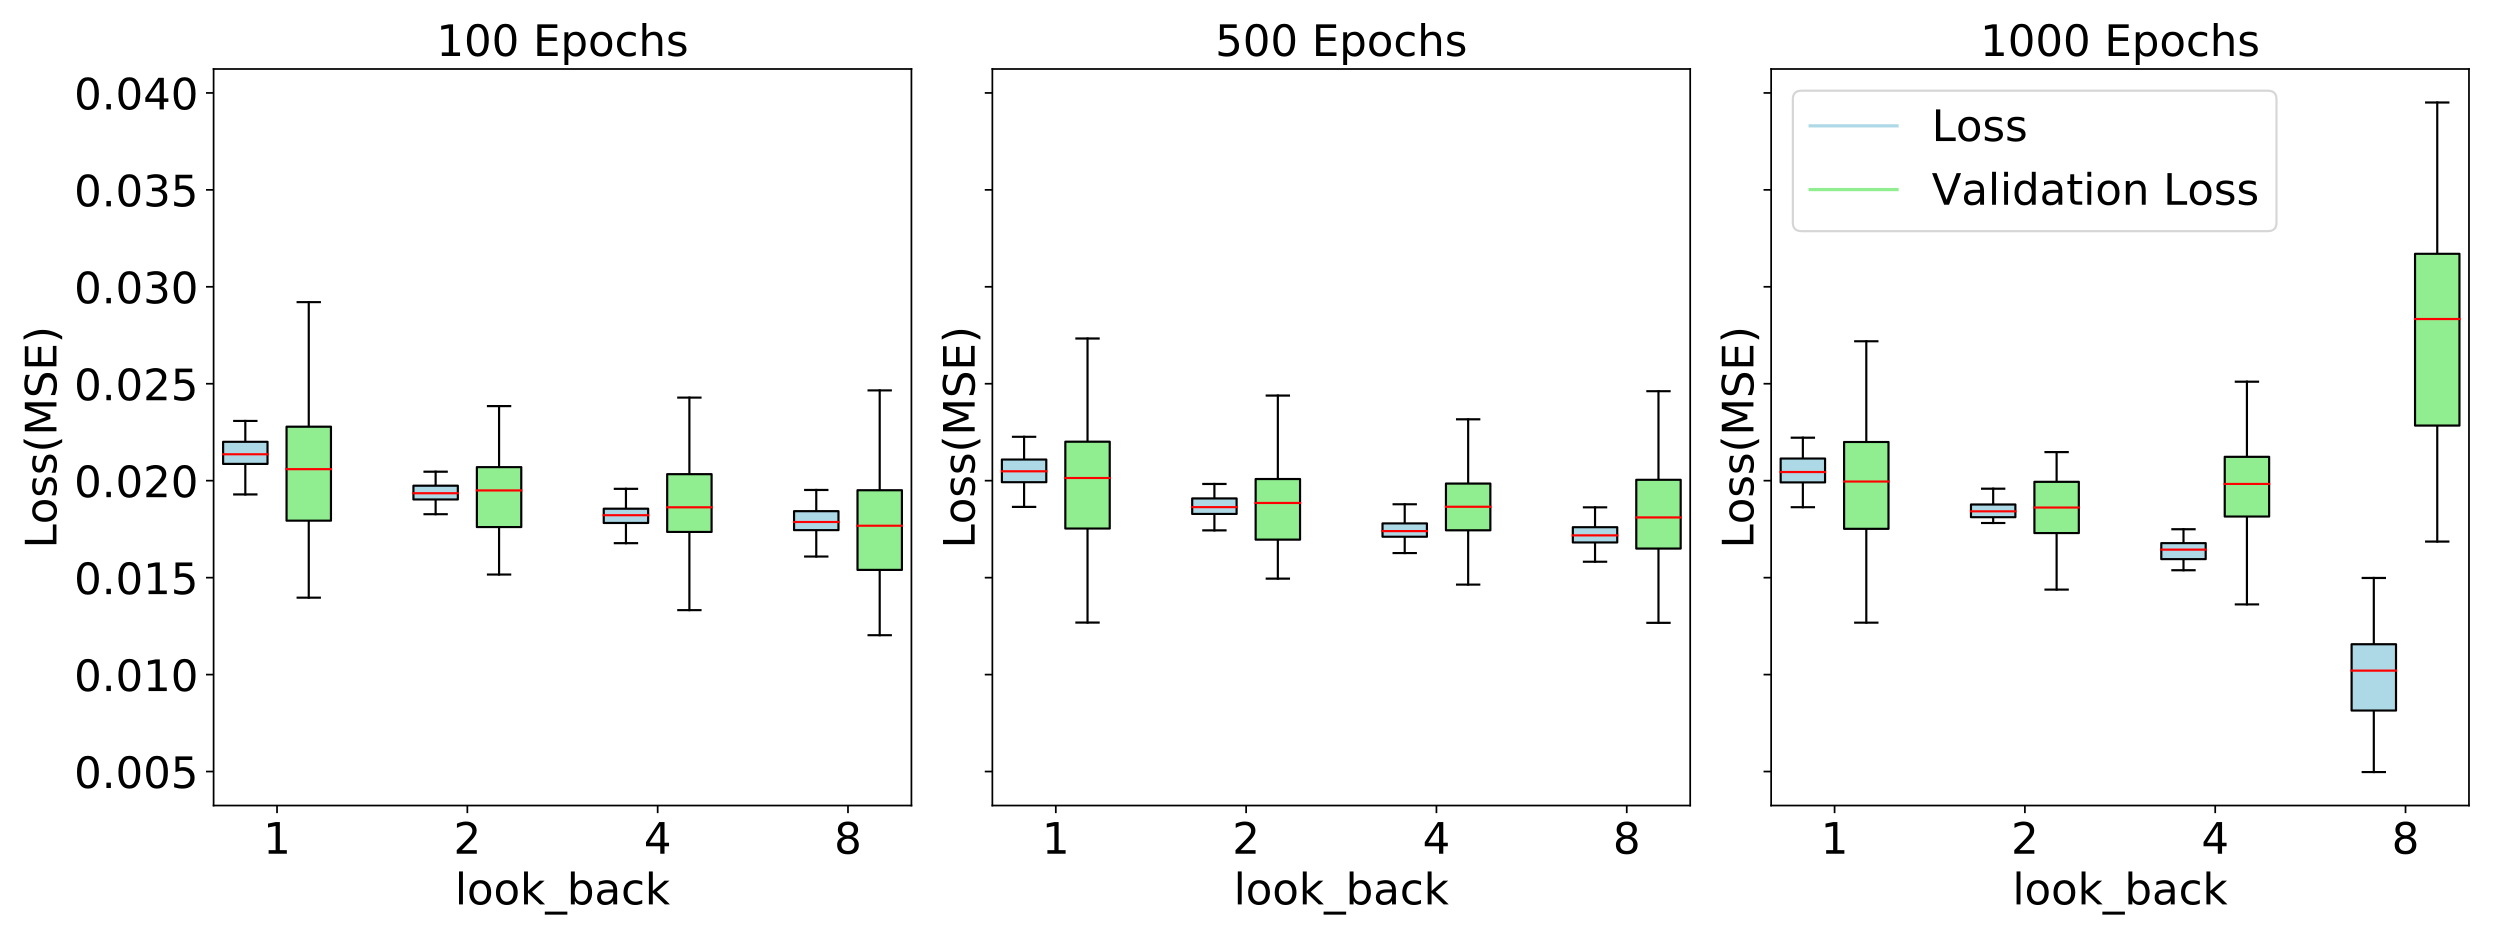 <?xml version="1.0" encoding="utf-8" standalone="no"?>
<!DOCTYPE svg PUBLIC "-//W3C//DTD SVG 1.1//EN"
  "http://www.w3.org/Graphics/SVG/1.1/DTD/svg11.dtd">
<!-- Created with matplotlib (http://matplotlib.org/) -->
<svg height="432pt" version="1.1" viewBox="0 0 1152 432" width="1152pt" xmlns="http://www.w3.org/2000/svg" xmlns:xlink="http://www.w3.org/1999/xlink">
 <defs>
  <style type="text/css">
*{stroke-linecap:butt;stroke-linejoin:round;}
  </style>
 </defs>
 <g id="figure_1">
  <g id="patch_1">
   <path d="M 0 432 
L 1152 432 
L 1152 0 
L 0 0 
z
" style="fill:#ffffff;"/>
  </g>
  <g id="axes_1">
   <g id="patch_2">
    <path d="M 98.425 371.2 
L 419.983 371.2 
L 419.983 31.8 
L 98.425 31.8 
z
" style="fill:#ffffff;"/>
   </g>
   <g id="matplotlib.axis_1">
    <g id="xtick_1">
     <g id="line2d_1">
      <defs>
       <path d="M 0 0 
L 0 3.5 
" id="mf4eee7cfda" style="stroke:#000000;stroke-width:0.8;"/>
      </defs>
      <g>
       <use style="stroke:#000000;stroke-width:0.8;" x="127.658" xlink:href="#mf4eee7cfda" y="371.2"/>
      </g>
     </g>
     <g id="text_1">
      <!-- 1 -->
      <defs>
       <path d="M 12.406 8.297 
L 28.516 8.297 
L 28.516 63.922 
L 10.984 60.406 
L 10.984 69.391 
L 28.422 72.906 
L 38.281 72.906 
L 38.281 8.297 
L 54.391 8.297 
L 54.391 0 
L 12.406 0 
z
" id="DejaVuSans-31"/>
      </defs>
      <g transform="translate(121.295 393.397)scale(0.2 -0.2)">
       <use xlink:href="#DejaVuSans-31"/>
      </g>
     </g>
    </g>
    <g id="xtick_2">
     <g id="line2d_2">
      <g>
       <use style="stroke:#000000;stroke-width:0.8;" x="215.355" xlink:href="#mf4eee7cfda" y="371.2"/>
      </g>
     </g>
     <g id="text_2">
      <!-- 2 -->
      <defs>
       <path d="M 19.188 8.297 
L 53.609 8.297 
L 53.609 0 
L 7.328 0 
L 7.328 8.297 
Q 12.938 14.109 22.625 23.891 
Q 32.328 33.688 34.812 36.531 
Q 39.547 41.844 41.422 45.531 
Q 43.312 49.219 43.312 52.781 
Q 43.312 58.594 39.234 62.25 
Q 35.156 65.922 28.609 65.922 
Q 23.969 65.922 18.812 64.312 
Q 13.672 62.703 7.812 59.422 
L 7.812 69.391 
Q 13.766 71.781 18.938 73 
Q 24.125 74.219 28.422 74.219 
Q 39.75 74.219 46.484 68.547 
Q 53.219 62.891 53.219 53.422 
Q 53.219 48.922 51.531 44.891 
Q 49.859 40.875 45.406 35.406 
Q 44.188 33.984 37.641 27.219 
Q 31.109 20.453 19.188 8.297 
z
" id="DejaVuSans-32"/>
      </defs>
      <g transform="translate(208.993 393.397)scale(0.2 -0.2)">
       <use xlink:href="#DejaVuSans-32"/>
      </g>
     </g>
    </g>
    <g id="xtick_3">
     <g id="line2d_3">
      <g>
       <use style="stroke:#000000;stroke-width:0.8;" x="303.053" xlink:href="#mf4eee7cfda" y="371.2"/>
      </g>
     </g>
     <g id="text_3">
      <!-- 4 -->
      <defs>
       <path d="M 37.797 64.312 
L 12.891 25.391 
L 37.797 25.391 
z
M 35.203 72.906 
L 47.609 72.906 
L 47.609 25.391 
L 58.016 25.391 
L 58.016 17.188 
L 47.609 17.188 
L 47.609 0 
L 37.797 0 
L 37.797 17.188 
L 4.891 17.188 
L 4.891 26.703 
z
" id="DejaVuSans-34"/>
      </defs>
      <g transform="translate(296.691 393.397)scale(0.2 -0.2)">
       <use xlink:href="#DejaVuSans-34"/>
      </g>
     </g>
    </g>
    <g id="xtick_4">
     <g id="line2d_4">
      <g>
       <use style="stroke:#000000;stroke-width:0.8;" x="390.751" xlink:href="#mf4eee7cfda" y="371.2"/>
      </g>
     </g>
     <g id="text_4">
      <!-- 8 -->
      <defs>
       <path d="M 31.781 34.625 
Q 24.75 34.625 20.719 30.859 
Q 16.703 27.094 16.703 20.516 
Q 16.703 13.922 20.719 10.156 
Q 24.75 6.391 31.781 6.391 
Q 38.812 6.391 42.859 10.172 
Q 46.922 13.969 46.922 20.516 
Q 46.922 27.094 42.891 30.859 
Q 38.875 34.625 31.781 34.625 
z
M 21.922 38.812 
Q 15.578 40.375 12.031 44.719 
Q 8.5 49.078 8.5 55.328 
Q 8.5 64.062 14.719 69.141 
Q 20.953 74.219 31.781 74.219 
Q 42.672 74.219 48.875 69.141 
Q 55.078 64.062 55.078 55.328 
Q 55.078 49.078 51.531 44.719 
Q 48 40.375 41.703 38.812 
Q 48.828 37.156 52.797 32.312 
Q 56.781 27.484 56.781 20.516 
Q 56.781 9.906 50.312 4.234 
Q 43.844 -1.422 31.781 -1.422 
Q 19.734 -1.422 13.25 4.234 
Q 6.781 9.906 6.781 20.516 
Q 6.781 27.484 10.781 32.312 
Q 14.797 37.156 21.922 38.812 
z
M 18.312 54.391 
Q 18.312 48.734 21.844 45.562 
Q 25.391 42.391 31.781 42.391 
Q 38.141 42.391 41.719 45.562 
Q 45.312 48.734 45.312 54.391 
Q 45.312 60.062 41.719 63.234 
Q 38.141 66.406 31.781 66.406 
Q 25.391 66.406 21.844 63.234 
Q 18.312 60.062 18.312 54.391 
z
" id="DejaVuSans-38"/>
      </defs>
      <g transform="translate(384.388 393.397)scale(0.2 -0.2)">
       <use xlink:href="#DejaVuSans-38"/>
      </g>
     </g>
    </g>
    <g id="text_5">
     <!-- look_back -->
     <defs>
      <path d="M 9.422 75.984 
L 18.406 75.984 
L 18.406 0 
L 9.422 0 
z
" id="DejaVuSans-6c"/>
      <path d="M 30.609 48.391 
Q 23.391 48.391 19.188 42.75 
Q 14.984 37.109 14.984 27.297 
Q 14.984 17.484 19.156 11.844 
Q 23.344 6.203 30.609 6.203 
Q 37.797 6.203 41.984 11.859 
Q 46.188 17.531 46.188 27.297 
Q 46.188 37.016 41.984 42.703 
Q 37.797 48.391 30.609 48.391 
z
M 30.609 56 
Q 42.328 56 49.016 48.375 
Q 55.719 40.766 55.719 27.297 
Q 55.719 13.875 49.016 6.219 
Q 42.328 -1.422 30.609 -1.422 
Q 18.844 -1.422 12.172 6.219 
Q 5.516 13.875 5.516 27.297 
Q 5.516 40.766 12.172 48.375 
Q 18.844 56 30.609 56 
z
" id="DejaVuSans-6f"/>
      <path d="M 9.078 75.984 
L 18.109 75.984 
L 18.109 31.109 
L 44.922 54.688 
L 56.391 54.688 
L 27.391 29.109 
L 57.625 0 
L 45.906 0 
L 18.109 26.703 
L 18.109 0 
L 9.078 0 
z
" id="DejaVuSans-6b"/>
      <path d="M 50.984 -16.609 
L 50.984 -23.578 
L -0.984 -23.578 
L -0.984 -16.609 
z
" id="DejaVuSans-5f"/>
      <path d="M 48.688 27.297 
Q 48.688 37.203 44.609 42.844 
Q 40.531 48.484 33.406 48.484 
Q 26.266 48.484 22.188 42.844 
Q 18.109 37.203 18.109 27.297 
Q 18.109 17.391 22.188 11.75 
Q 26.266 6.109 33.406 6.109 
Q 40.531 6.109 44.609 11.75 
Q 48.688 17.391 48.688 27.297 
z
M 18.109 46.391 
Q 20.953 51.266 25.266 53.625 
Q 29.594 56 35.594 56 
Q 45.562 56 51.781 48.094 
Q 58.016 40.188 58.016 27.297 
Q 58.016 14.406 51.781 6.484 
Q 45.562 -1.422 35.594 -1.422 
Q 29.594 -1.422 25.266 0.953 
Q 20.953 3.328 18.109 8.203 
L 18.109 0 
L 9.078 0 
L 9.078 75.984 
L 18.109 75.984 
z
" id="DejaVuSans-62"/>
      <path d="M 34.281 27.484 
Q 23.391 27.484 19.188 25 
Q 14.984 22.516 14.984 16.5 
Q 14.984 11.719 18.141 8.906 
Q 21.297 6.109 26.703 6.109 
Q 34.188 6.109 38.703 11.406 
Q 43.219 16.703 43.219 25.484 
L 43.219 27.484 
z
M 52.203 31.203 
L 52.203 0 
L 43.219 0 
L 43.219 8.297 
Q 40.141 3.328 35.547 0.953 
Q 30.953 -1.422 24.312 -1.422 
Q 15.922 -1.422 10.953 3.297 
Q 6 8.016 6 15.922 
Q 6 25.141 12.172 29.828 
Q 18.359 34.516 30.609 34.516 
L 43.219 34.516 
L 43.219 35.406 
Q 43.219 41.609 39.141 45 
Q 35.062 48.391 27.688 48.391 
Q 23 48.391 18.547 47.266 
Q 14.109 46.141 10.016 43.891 
L 10.016 52.203 
Q 14.938 54.109 19.578 55.047 
Q 24.219 56 28.609 56 
Q 40.484 56 46.344 49.844 
Q 52.203 43.703 52.203 31.203 
z
" id="DejaVuSans-61"/>
      <path d="M 48.781 52.594 
L 48.781 44.188 
Q 44.969 46.297 41.141 47.344 
Q 37.312 48.391 33.406 48.391 
Q 24.656 48.391 19.812 42.844 
Q 14.984 37.312 14.984 27.297 
Q 14.984 17.281 19.812 11.734 
Q 24.656 6.203 33.406 6.203 
Q 37.312 6.203 41.141 7.25 
Q 44.969 8.297 48.781 10.406 
L 48.781 2.094 
Q 45.016 0.344 40.984 -0.531 
Q 36.969 -1.422 32.422 -1.422 
Q 20.062 -1.422 12.781 6.344 
Q 5.516 14.109 5.516 27.297 
Q 5.516 40.672 12.859 48.328 
Q 20.219 56 33.016 56 
Q 37.156 56 41.109 55.141 
Q 45.062 54.297 48.781 52.594 
z
" id="DejaVuSans-63"/>
     </defs>
     <g transform="translate(209.632 416.753)scale(0.2 -0.2)">
      <use xlink:href="#DejaVuSans-6c"/>
      <use x="27.783" xlink:href="#DejaVuSans-6f"/>
      <use x="88.965" xlink:href="#DejaVuSans-6f"/>
      <use x="150.146" xlink:href="#DejaVuSans-6b"/>
      <use x="208.057" xlink:href="#DejaVuSans-5f"/>
      <use x="258.057" xlink:href="#DejaVuSans-62"/>
      <use x="321.533" xlink:href="#DejaVuSans-61"/>
      <use x="382.812" xlink:href="#DejaVuSans-63"/>
      <use x="437.793" xlink:href="#DejaVuSans-6b"/>
     </g>
    </g>
   </g>
   <g id="matplotlib.axis_2">
    <g id="ytick_1">
     <g id="line2d_5">
      <defs>
       <path d="M 0 0 
L -3.5 0 
" id="mf56b2f5311" style="stroke:#000000;stroke-width:0.8;"/>
      </defs>
      <g>
       <use style="stroke:#000000;stroke-width:0.8;" x="98.425" xlink:href="#mf56b2f5311" y="355.519"/>
      </g>
     </g>
     <g id="text_6">
      <!-- 0.005 -->
      <defs>
       <path d="M 31.781 66.406 
Q 24.172 66.406 20.328 58.906 
Q 16.5 51.422 16.5 36.375 
Q 16.5 21.391 20.328 13.891 
Q 24.172 6.391 31.781 6.391 
Q 39.453 6.391 43.281 13.891 
Q 47.125 21.391 47.125 36.375 
Q 47.125 51.422 43.281 58.906 
Q 39.453 66.406 31.781 66.406 
z
M 31.781 74.219 
Q 44.047 74.219 50.516 64.516 
Q 56.984 54.828 56.984 36.375 
Q 56.984 17.969 50.516 8.266 
Q 44.047 -1.422 31.781 -1.422 
Q 19.531 -1.422 13.062 8.266 
Q 6.594 17.969 6.594 36.375 
Q 6.594 54.828 13.062 64.516 
Q 19.531 74.219 31.781 74.219 
z
" id="DejaVuSans-30"/>
       <path d="M 10.688 12.406 
L 21 12.406 
L 21 0 
L 10.688 0 
z
" id="DejaVuSans-2e"/>
       <path d="M 10.797 72.906 
L 49.516 72.906 
L 49.516 64.594 
L 19.828 64.594 
L 19.828 46.734 
Q 21.969 47.469 24.109 47.828 
Q 26.266 48.188 28.422 48.188 
Q 40.625 48.188 47.75 41.5 
Q 54.891 34.812 54.891 23.391 
Q 54.891 11.625 47.562 5.094 
Q 40.234 -1.422 26.906 -1.422 
Q 22.312 -1.422 17.547 -0.641 
Q 12.797 0.141 7.719 1.703 
L 7.719 11.625 
Q 12.109 9.234 16.797 8.062 
Q 21.484 6.891 26.703 6.891 
Q 35.156 6.891 40.078 11.328 
Q 45.016 15.766 45.016 23.391 
Q 45.016 31 40.078 35.438 
Q 35.156 39.891 26.703 39.891 
Q 22.75 39.891 18.812 39.016 
Q 14.891 38.141 10.797 36.281 
z
" id="DejaVuSans-35"/>
      </defs>
      <g transform="translate(34.169 363.117)scale(0.2 -0.2)">
       <use xlink:href="#DejaVuSans-30"/>
       <use x="63.623" xlink:href="#DejaVuSans-2e"/>
       <use x="95.41" xlink:href="#DejaVuSans-30"/>
       <use x="159.033" xlink:href="#DejaVuSans-30"/>
       <use x="222.656" xlink:href="#DejaVuSans-35"/>
      </g>
     </g>
    </g>
    <g id="ytick_2">
     <g id="line2d_6">
      <g>
       <use style="stroke:#000000;stroke-width:0.8;" x="98.425" xlink:href="#mf56b2f5311" y="310.847"/>
      </g>
     </g>
     <g id="text_7">
      <!-- 0.010 -->
      <g transform="translate(34.169 318.446)scale(0.2 -0.2)">
       <use xlink:href="#DejaVuSans-30"/>
       <use x="63.623" xlink:href="#DejaVuSans-2e"/>
       <use x="95.41" xlink:href="#DejaVuSans-30"/>
       <use x="159.033" xlink:href="#DejaVuSans-31"/>
       <use x="222.656" xlink:href="#DejaVuSans-30"/>
      </g>
     </g>
    </g>
    <g id="ytick_3">
     <g id="line2d_7">
      <g>
       <use style="stroke:#000000;stroke-width:0.8;" x="98.425" xlink:href="#mf56b2f5311" y="266.176"/>
      </g>
     </g>
     <g id="text_8">
      <!-- 0.015 -->
      <g transform="translate(34.169 273.775)scale(0.2 -0.2)">
       <use xlink:href="#DejaVuSans-30"/>
       <use x="63.623" xlink:href="#DejaVuSans-2e"/>
       <use x="95.41" xlink:href="#DejaVuSans-30"/>
       <use x="159.033" xlink:href="#DejaVuSans-31"/>
       <use x="222.656" xlink:href="#DejaVuSans-35"/>
      </g>
     </g>
    </g>
    <g id="ytick_4">
     <g id="line2d_8">
      <g>
       <use style="stroke:#000000;stroke-width:0.8;" x="98.425" xlink:href="#mf56b2f5311" y="221.505"/>
      </g>
     </g>
     <g id="text_9">
      <!-- 0.020 -->
      <g transform="translate(34.169 229.103)scale(0.2 -0.2)">
       <use xlink:href="#DejaVuSans-30"/>
       <use x="63.623" xlink:href="#DejaVuSans-2e"/>
       <use x="95.41" xlink:href="#DejaVuSans-30"/>
       <use x="159.033" xlink:href="#DejaVuSans-32"/>
       <use x="222.656" xlink:href="#DejaVuSans-30"/>
      </g>
     </g>
    </g>
    <g id="ytick_5">
     <g id="line2d_9">
      <g>
       <use style="stroke:#000000;stroke-width:0.8;" x="98.425" xlink:href="#mf56b2f5311" y="176.834"/>
      </g>
     </g>
     <g id="text_10">
      <!-- 0.025 -->
      <g transform="translate(34.169 184.432)scale(0.2 -0.2)">
       <use xlink:href="#DejaVuSans-30"/>
       <use x="63.623" xlink:href="#DejaVuSans-2e"/>
       <use x="95.41" xlink:href="#DejaVuSans-30"/>
       <use x="159.033" xlink:href="#DejaVuSans-32"/>
       <use x="222.656" xlink:href="#DejaVuSans-35"/>
      </g>
     </g>
    </g>
    <g id="ytick_6">
     <g id="line2d_10">
      <g>
       <use style="stroke:#000000;stroke-width:0.8;" x="98.425" xlink:href="#mf56b2f5311" y="132.162"/>
      </g>
     </g>
     <g id="text_11">
      <!-- 0.030 -->
      <defs>
       <path d="M 40.578 39.312 
Q 47.656 37.797 51.625 33 
Q 55.609 28.219 55.609 21.188 
Q 55.609 10.406 48.188 4.484 
Q 40.766 -1.422 27.094 -1.422 
Q 22.516 -1.422 17.656 -0.516 
Q 12.797 0.391 7.625 2.203 
L 7.625 11.719 
Q 11.719 9.328 16.594 8.109 
Q 21.484 6.891 26.812 6.891 
Q 36.078 6.891 40.938 10.547 
Q 45.797 14.203 45.797 21.188 
Q 45.797 27.641 41.281 31.266 
Q 36.766 34.906 28.719 34.906 
L 20.219 34.906 
L 20.219 43.016 
L 29.109 43.016 
Q 36.375 43.016 40.234 45.922 
Q 44.094 48.828 44.094 54.297 
Q 44.094 59.906 40.109 62.906 
Q 36.141 65.922 28.719 65.922 
Q 24.656 65.922 20.016 65.031 
Q 15.375 64.156 9.812 62.312 
L 9.812 71.094 
Q 15.438 72.656 20.344 73.438 
Q 25.25 74.219 29.594 74.219 
Q 40.828 74.219 47.359 69.109 
Q 53.906 64.016 53.906 55.328 
Q 53.906 49.266 50.438 45.094 
Q 46.969 40.922 40.578 39.312 
z
" id="DejaVuSans-33"/>
      </defs>
      <g transform="translate(34.169 139.761)scale(0.2 -0.2)">
       <use xlink:href="#DejaVuSans-30"/>
       <use x="63.623" xlink:href="#DejaVuSans-2e"/>
       <use x="95.41" xlink:href="#DejaVuSans-30"/>
       <use x="159.033" xlink:href="#DejaVuSans-33"/>
       <use x="222.656" xlink:href="#DejaVuSans-30"/>
      </g>
     </g>
    </g>
    <g id="ytick_7">
     <g id="line2d_11">
      <g>
       <use style="stroke:#000000;stroke-width:0.8;" x="98.425" xlink:href="#mf56b2f5311" y="87.491"/>
      </g>
     </g>
     <g id="text_12">
      <!-- 0.035 -->
      <g transform="translate(34.169 95.09)scale(0.2 -0.2)">
       <use xlink:href="#DejaVuSans-30"/>
       <use x="63.623" xlink:href="#DejaVuSans-2e"/>
       <use x="95.41" xlink:href="#DejaVuSans-30"/>
       <use x="159.033" xlink:href="#DejaVuSans-33"/>
       <use x="222.656" xlink:href="#DejaVuSans-35"/>
      </g>
     </g>
    </g>
    <g id="ytick_8">
     <g id="line2d_12">
      <g>
       <use style="stroke:#000000;stroke-width:0.8;" x="98.425" xlink:href="#mf56b2f5311" y="42.82"/>
      </g>
     </g>
     <g id="text_13">
      <!-- 0.040 -->
      <g transform="translate(34.169 50.418)scale(0.2 -0.2)">
       <use xlink:href="#DejaVuSans-30"/>
       <use x="63.623" xlink:href="#DejaVuSans-2e"/>
       <use x="95.41" xlink:href="#DejaVuSans-30"/>
       <use x="159.033" xlink:href="#DejaVuSans-34"/>
       <use x="222.656" xlink:href="#DejaVuSans-30"/>
      </g>
     </g>
    </g>
    <g id="text_14">
     <!-- Loss(MSE) -->
     <defs>
      <path d="M 9.812 72.906 
L 19.672 72.906 
L 19.672 8.297 
L 55.172 8.297 
L 55.172 0 
L 9.812 0 
z
" id="DejaVuSans-4c"/>
      <path d="M 44.281 53.078 
L 44.281 44.578 
Q 40.484 46.531 36.375 47.5 
Q 32.281 48.484 27.875 48.484 
Q 21.188 48.484 17.844 46.438 
Q 14.5 44.391 14.5 40.281 
Q 14.5 37.156 16.891 35.375 
Q 19.281 33.594 26.516 31.984 
L 29.594 31.297 
Q 39.156 29.25 43.188 25.516 
Q 47.219 21.781 47.219 15.094 
Q 47.219 7.469 41.188 3.016 
Q 35.156 -1.422 24.609 -1.422 
Q 20.219 -1.422 15.453 -0.562 
Q 10.688 0.297 5.422 2 
L 5.422 11.281 
Q 10.406 8.688 15.234 7.391 
Q 20.062 6.109 24.812 6.109 
Q 31.156 6.109 34.562 8.281 
Q 37.984 10.453 37.984 14.406 
Q 37.984 18.062 35.516 20.016 
Q 33.062 21.969 24.703 23.781 
L 21.578 24.516 
Q 13.234 26.266 9.516 29.906 
Q 5.812 33.547 5.812 39.891 
Q 5.812 47.609 11.281 51.797 
Q 16.75 56 26.812 56 
Q 31.781 56 36.172 55.266 
Q 40.578 54.547 44.281 53.078 
z
" id="DejaVuSans-73"/>
      <path d="M 31 75.875 
Q 24.469 64.656 21.281 53.656 
Q 18.109 42.672 18.109 31.391 
Q 18.109 20.125 21.312 9.062 
Q 24.516 -2 31 -13.188 
L 23.188 -13.188 
Q 15.875 -1.703 12.234 9.375 
Q 8.594 20.453 8.594 31.391 
Q 8.594 42.281 12.203 53.312 
Q 15.828 64.359 23.188 75.875 
z
" id="DejaVuSans-28"/>
      <path d="M 9.812 72.906 
L 24.516 72.906 
L 43.109 23.297 
L 61.812 72.906 
L 76.516 72.906 
L 76.516 0 
L 66.891 0 
L 66.891 64.016 
L 48.094 14.016 
L 38.188 14.016 
L 19.391 64.016 
L 19.391 0 
L 9.812 0 
z
" id="DejaVuSans-4d"/>
      <path d="M 53.516 70.516 
L 53.516 60.891 
Q 47.906 63.578 42.922 64.891 
Q 37.938 66.219 33.297 66.219 
Q 25.25 66.219 20.875 63.094 
Q 16.5 59.969 16.5 54.203 
Q 16.5 49.359 19.406 46.891 
Q 22.312 44.438 30.422 42.922 
L 36.375 41.703 
Q 47.406 39.594 52.656 34.297 
Q 57.906 29 57.906 20.125 
Q 57.906 9.516 50.797 4.047 
Q 43.703 -1.422 29.984 -1.422 
Q 24.812 -1.422 18.969 -0.25 
Q 13.141 0.922 6.891 3.219 
L 6.891 13.375 
Q 12.891 10.016 18.656 8.297 
Q 24.422 6.594 29.984 6.594 
Q 38.422 6.594 43.016 9.906 
Q 47.609 13.234 47.609 19.391 
Q 47.609 24.75 44.312 27.781 
Q 41.016 30.812 33.5 32.328 
L 27.484 33.5 
Q 16.453 35.688 11.516 40.375 
Q 6.594 45.062 6.594 53.422 
Q 6.594 63.094 13.406 68.656 
Q 20.219 74.219 32.172 74.219 
Q 37.312 74.219 42.625 73.281 
Q 47.953 72.359 53.516 70.516 
z
" id="DejaVuSans-53"/>
      <path d="M 9.812 72.906 
L 55.906 72.906 
L 55.906 64.594 
L 19.672 64.594 
L 19.672 43.016 
L 54.391 43.016 
L 54.391 34.719 
L 19.672 34.719 
L 19.672 8.297 
L 56.781 8.297 
L 56.781 0 
L 9.812 0 
z
" id="DejaVuSans-45"/>
      <path d="M 8.016 75.875 
L 15.828 75.875 
Q 23.141 64.359 26.781 53.312 
Q 30.422 42.281 30.422 31.391 
Q 30.422 20.453 26.781 9.375 
Q 23.141 -1.703 15.828 -13.188 
L 8.016 -13.188 
Q 14.5 -2 17.703 9.062 
Q 20.906 20.125 20.906 31.391 
Q 20.906 42.672 17.703 53.656 
Q 14.5 64.656 8.016 75.875 
z
" id="DejaVuSans-29"/>
     </defs>
     <g transform="translate(26.009 252.706)rotate(-90)scale(0.2 -0.2)">
      <use xlink:href="#DejaVuSans-4c"/>
      <use x="55.697" xlink:href="#DejaVuSans-6f"/>
      <use x="116.879" xlink:href="#DejaVuSans-73"/>
      <use x="168.979" xlink:href="#DejaVuSans-73"/>
      <use x="221.078" xlink:href="#DejaVuSans-28"/>
      <use x="260.092" xlink:href="#DejaVuSans-4d"/>
      <use x="346.371" xlink:href="#DejaVuSans-53"/>
      <use x="409.848" xlink:href="#DejaVuSans-45"/>
      <use x="473.031" xlink:href="#DejaVuSans-29"/>
     </g>
    </g>
   </g>
   <g id="line2d_13">
    <path clip-path="url(#pe74fa1db77)" d="M 113.041 213.765 
L 113.041 227.84 
" style="fill:none;stroke:#000000;stroke-linecap:square;"/>
   </g>
   <g id="line2d_14">
    <path clip-path="url(#pe74fa1db77)" d="M 113.041 203.582 
L 113.041 193.971 
" style="fill:none;stroke:#000000;stroke-linecap:square;"/>
   </g>
   <g id="line2d_15">
    <path clip-path="url(#pe74fa1db77)" d="M 107.926 227.84 
L 118.157 227.84 
" style="fill:none;stroke:#000000;stroke-linecap:square;"/>
   </g>
   <g id="line2d_16">
    <path clip-path="url(#pe74fa1db77)" d="M 107.926 193.971 
L 118.157 193.971 
" style="fill:none;stroke:#000000;stroke-linecap:square;"/>
   </g>
   <g id="line2d_17">
    <path clip-path="url(#pe74fa1db77)" d="M 142.274 239.929 
L 142.274 275.41 
" style="fill:none;stroke:#000000;stroke-linecap:square;"/>
   </g>
   <g id="line2d_18">
    <path clip-path="url(#pe74fa1db77)" d="M 142.274 196.616 
L 142.274 139.22 
" style="fill:none;stroke:#000000;stroke-linecap:square;"/>
   </g>
   <g id="line2d_19">
    <path clip-path="url(#pe74fa1db77)" d="M 137.158 275.41 
L 147.39 275.41 
" style="fill:none;stroke:#000000;stroke-linecap:square;"/>
   </g>
   <g id="line2d_20">
    <path clip-path="url(#pe74fa1db77)" d="M 137.158 139.22 
L 147.39 139.22 
" style="fill:none;stroke:#000000;stroke-linecap:square;"/>
   </g>
   <g id="line2d_21">
    <path clip-path="url(#pe74fa1db77)" d="M 200.739 230.149 
L 200.739 236.947 
" style="fill:none;stroke:#000000;stroke-linecap:square;"/>
   </g>
   <g id="line2d_22">
    <path clip-path="url(#pe74fa1db77)" d="M 200.739 223.803 
L 200.739 217.359 
" style="fill:none;stroke:#000000;stroke-linecap:square;"/>
   </g>
   <g id="line2d_23">
    <path clip-path="url(#pe74fa1db77)" d="M 195.623 236.947 
L 205.855 236.947 
" style="fill:none;stroke:#000000;stroke-linecap:square;"/>
   </g>
   <g id="line2d_24">
    <path clip-path="url(#pe74fa1db77)" d="M 195.623 217.359 
L 205.855 217.359 
" style="fill:none;stroke:#000000;stroke-linecap:square;"/>
   </g>
   <g id="line2d_25">
    <path clip-path="url(#pe74fa1db77)" d="M 229.972 242.872 
L 229.972 264.739 
" style="fill:none;stroke:#000000;stroke-linecap:square;"/>
   </g>
   <g id="line2d_26">
    <path clip-path="url(#pe74fa1db77)" d="M 229.972 215.257 
L 229.972 187.127 
" style="fill:none;stroke:#000000;stroke-linecap:square;"/>
   </g>
   <g id="line2d_27">
    <path clip-path="url(#pe74fa1db77)" d="M 224.856 264.739 
L 235.087 264.739 
" style="fill:none;stroke:#000000;stroke-linecap:square;"/>
   </g>
   <g id="line2d_28">
    <path clip-path="url(#pe74fa1db77)" d="M 224.856 187.127 
L 235.087 187.127 
" style="fill:none;stroke:#000000;stroke-linecap:square;"/>
   </g>
   <g id="line2d_29">
    <path clip-path="url(#pe74fa1db77)" d="M 288.437 240.982 
L 288.437 250.295 
" style="fill:none;stroke:#000000;stroke-linecap:square;"/>
   </g>
   <g id="line2d_30">
    <path clip-path="url(#pe74fa1db77)" d="M 288.437 234.415 
L 288.437 225.255 
" style="fill:none;stroke:#000000;stroke-linecap:square;"/>
   </g>
   <g id="line2d_31">
    <path clip-path="url(#pe74fa1db77)" d="M 283.321 250.295 
L 293.552 250.295 
" style="fill:none;stroke:#000000;stroke-linecap:square;"/>
   </g>
   <g id="line2d_32">
    <path clip-path="url(#pe74fa1db77)" d="M 283.321 225.255 
L 293.552 225.255 
" style="fill:none;stroke:#000000;stroke-linecap:square;"/>
   </g>
   <g id="line2d_33">
    <path clip-path="url(#pe74fa1db77)" d="M 317.669 245.114 
L 317.669 281.153 
" style="fill:none;stroke:#000000;stroke-linecap:square;"/>
   </g>
   <g id="line2d_34">
    <path clip-path="url(#pe74fa1db77)" d="M 317.669 218.491 
L 317.669 183.22 
" style="fill:none;stroke:#000000;stroke-linecap:square;"/>
   </g>
   <g id="line2d_35">
    <path clip-path="url(#pe74fa1db77)" d="M 312.554 281.153 
L 322.785 281.153 
" style="fill:none;stroke:#000000;stroke-linecap:square;"/>
   </g>
   <g id="line2d_36">
    <path clip-path="url(#pe74fa1db77)" d="M 312.554 183.22 
L 322.785 183.22 
" style="fill:none;stroke:#000000;stroke-linecap:square;"/>
   </g>
   <g id="line2d_37">
    <path clip-path="url(#pe74fa1db77)" d="M 376.134 244.283 
L 376.134 256.448 
" style="fill:none;stroke:#000000;stroke-linecap:square;"/>
   </g>
   <g id="line2d_38">
    <path clip-path="url(#pe74fa1db77)" d="M 376.134 235.551 
L 376.134 225.772 
" style="fill:none;stroke:#000000;stroke-linecap:square;"/>
   </g>
   <g id="line2d_39">
    <path clip-path="url(#pe74fa1db77)" d="M 371.019 256.448 
L 381.25 256.448 
" style="fill:none;stroke:#000000;stroke-linecap:square;"/>
   </g>
   <g id="line2d_40">
    <path clip-path="url(#pe74fa1db77)" d="M 371.019 225.772 
L 381.25 225.772 
" style="fill:none;stroke:#000000;stroke-linecap:square;"/>
   </g>
   <g id="line2d_41">
    <path clip-path="url(#pe74fa1db77)" d="M 405.367 262.614 
L 405.367 292.696 
" style="fill:none;stroke:#000000;stroke-linecap:square;"/>
   </g>
   <g id="line2d_42">
    <path clip-path="url(#pe74fa1db77)" d="M 405.367 225.896 
L 405.367 179.901 
" style="fill:none;stroke:#000000;stroke-linecap:square;"/>
   </g>
   <g id="line2d_43">
    <path clip-path="url(#pe74fa1db77)" d="M 400.251 292.696 
L 410.483 292.696 
" style="fill:none;stroke:#000000;stroke-linecap:square;"/>
   </g>
   <g id="line2d_44">
    <path clip-path="url(#pe74fa1db77)" d="M 400.251 179.901 
L 410.483 179.901 
" style="fill:none;stroke:#000000;stroke-linecap:square;"/>
   </g>
   <g id="line2d_45"/>
   <g id="line2d_46"/>
   <g id="patch_3">
    <path clip-path="url(#pe74fa1db77)" d="M 102.81 213.765 
L 123.273 213.765 
L 123.273 203.582 
L 102.81 203.582 
L 102.81 213.765 
z
" style="fill:#add8e6;stroke:#000000;stroke-linejoin:miter;"/>
   </g>
   <g id="patch_4">
    <path clip-path="url(#pe74fa1db77)" d="M 132.042 239.929 
L 152.505 239.929 
L 152.505 196.616 
L 132.042 196.616 
L 132.042 239.929 
z
" style="fill:#90ee90;stroke:#000000;stroke-linejoin:miter;"/>
   </g>
   <g id="patch_5">
    <path clip-path="url(#pe74fa1db77)" d="M 190.508 230.149 
L 210.97 230.149 
L 210.97 223.803 
L 190.508 223.803 
L 190.508 230.149 
z
" style="fill:#add8e6;stroke:#000000;stroke-linejoin:miter;"/>
   </g>
   <g id="patch_6">
    <path clip-path="url(#pe74fa1db77)" d="M 219.74 242.872 
L 240.203 242.872 
L 240.203 215.257 
L 219.74 215.257 
L 219.74 242.872 
z
" style="fill:#90ee90;stroke:#000000;stroke-linejoin:miter;"/>
   </g>
   <g id="patch_7">
    <path clip-path="url(#pe74fa1db77)" d="M 278.205 240.982 
L 298.668 240.982 
L 298.668 234.415 
L 278.205 234.415 
L 278.205 240.982 
z
" style="fill:#add8e6;stroke:#000000;stroke-linejoin:miter;"/>
   </g>
   <g id="patch_8">
    <path clip-path="url(#pe74fa1db77)" d="M 307.438 245.114 
L 327.901 245.114 
L 327.901 218.491 
L 307.438 218.491 
L 307.438 245.114 
z
" style="fill:#90ee90;stroke:#000000;stroke-linejoin:miter;"/>
   </g>
   <g id="patch_9">
    <path clip-path="url(#pe74fa1db77)" d="M 365.903 244.283 
L 386.366 244.283 
L 386.366 235.551 
L 365.903 235.551 
L 365.903 244.283 
z
" style="fill:#add8e6;stroke:#000000;stroke-linejoin:miter;"/>
   </g>
   <g id="patch_10">
    <path clip-path="url(#pe74fa1db77)" d="M 395.136 262.614 
L 415.598 262.614 
L 415.598 225.896 
L 395.136 225.896 
L 395.136 262.614 
z
" style="fill:#90ee90;stroke:#000000;stroke-linejoin:miter;"/>
   </g>
   <g id="line2d_47">
    <path clip-path="url(#pe74fa1db77)" d="M 102.81 209.33 
L 123.273 209.33 
" style="fill:none;stroke:#ff0000;stroke-linecap:square;"/>
   </g>
   <g id="line2d_48">
    <path clip-path="url(#pe74fa1db77)" d="M 132.042 216.193 
L 152.505 216.193 
" style="fill:none;stroke:#ff0000;stroke-linecap:square;"/>
   </g>
   <g id="line2d_49">
    <path clip-path="url(#pe74fa1db77)" d="M 190.508 227.275 
L 210.97 227.275 
" style="fill:none;stroke:#ff0000;stroke-linecap:square;"/>
   </g>
   <g id="line2d_50">
    <path clip-path="url(#pe74fa1db77)" d="M 219.74 225.982 
L 240.203 225.982 
" style="fill:none;stroke:#ff0000;stroke-linecap:square;"/>
   </g>
   <g id="line2d_51">
    <path clip-path="url(#pe74fa1db77)" d="M 278.205 237.409 
L 298.668 237.409 
" style="fill:none;stroke:#ff0000;stroke-linecap:square;"/>
   </g>
   <g id="line2d_52">
    <path clip-path="url(#pe74fa1db77)" d="M 307.438 233.763 
L 327.901 233.763 
" style="fill:none;stroke:#ff0000;stroke-linecap:square;"/>
   </g>
   <g id="line2d_53">
    <path clip-path="url(#pe74fa1db77)" d="M 365.903 240.538 
L 386.366 240.538 
" style="fill:none;stroke:#ff0000;stroke-linecap:square;"/>
   </g>
   <g id="line2d_54">
    <path clip-path="url(#pe74fa1db77)" d="M 395.136 242.261 
L 415.598 242.261 
" style="fill:none;stroke:#ff0000;stroke-linecap:square;"/>
   </g>
   <g id="patch_11">
    <path d="M 98.425 371.2 
L 98.425 31.8 
" style="fill:none;stroke:#000000;stroke-linecap:square;stroke-linejoin:miter;stroke-width:0.8;"/>
   </g>
   <g id="patch_12">
    <path d="M 419.983 371.2 
L 419.983 31.8 
" style="fill:none;stroke:#000000;stroke-linecap:square;stroke-linejoin:miter;stroke-width:0.8;"/>
   </g>
   <g id="patch_13">
    <path d="M 98.425 371.2 
L 419.983 371.2 
" style="fill:none;stroke:#000000;stroke-linecap:square;stroke-linejoin:miter;stroke-width:0.8;"/>
   </g>
   <g id="patch_14">
    <path d="M 98.425 31.8 
L 419.983 31.8 
" style="fill:none;stroke:#000000;stroke-linecap:square;stroke-linejoin:miter;stroke-width:0.8;"/>
   </g>
   <g id="text_15">
    <!-- 100 Epochs -->
    <defs>
     <path id="DejaVuSans-20"/>
     <path d="M 18.109 8.203 
L 18.109 -20.797 
L 9.078 -20.797 
L 9.078 54.688 
L 18.109 54.688 
L 18.109 46.391 
Q 20.953 51.266 25.266 53.625 
Q 29.594 56 35.594 56 
Q 45.562 56 51.781 48.094 
Q 58.016 40.188 58.016 27.297 
Q 58.016 14.406 51.781 6.484 
Q 45.562 -1.422 35.594 -1.422 
Q 29.594 -1.422 25.266 0.953 
Q 20.953 3.328 18.109 8.203 
z
M 48.688 27.297 
Q 48.688 37.203 44.609 42.844 
Q 40.531 48.484 33.406 48.484 
Q 26.266 48.484 22.188 42.844 
Q 18.109 37.203 18.109 27.297 
Q 18.109 17.391 22.188 11.75 
Q 26.266 6.109 33.406 6.109 
Q 40.531 6.109 44.609 11.75 
Q 48.688 17.391 48.688 27.297 
z
" id="DejaVuSans-70"/>
     <path d="M 54.891 33.016 
L 54.891 0 
L 45.906 0 
L 45.906 32.719 
Q 45.906 40.484 42.875 44.328 
Q 39.844 48.188 33.797 48.188 
Q 26.516 48.188 22.312 43.547 
Q 18.109 38.922 18.109 30.906 
L 18.109 0 
L 9.078 0 
L 9.078 75.984 
L 18.109 75.984 
L 18.109 46.188 
Q 21.344 51.125 25.703 53.562 
Q 30.078 56 35.797 56 
Q 45.219 56 50.047 50.172 
Q 54.891 44.344 54.891 33.016 
z
" id="DejaVuSans-68"/>
    </defs>
    <g transform="translate(201.107 25.8)scale(0.2 -0.2)">
     <use xlink:href="#DejaVuSans-31"/>
     <use x="63.623" xlink:href="#DejaVuSans-30"/>
     <use x="127.246" xlink:href="#DejaVuSans-30"/>
     <use x="190.869" xlink:href="#DejaVuSans-20"/>
     <use x="222.656" xlink:href="#DejaVuSans-45"/>
     <use x="285.84" xlink:href="#DejaVuSans-70"/>
     <use x="349.316" xlink:href="#DejaVuSans-6f"/>
     <use x="410.498" xlink:href="#DejaVuSans-63"/>
     <use x="465.479" xlink:href="#DejaVuSans-68"/>
     <use x="528.857" xlink:href="#DejaVuSans-73"/>
    </g>
   </g>
  </g>
  <g id="axes_2">
   <g id="patch_15">
    <path d="M 457.283 371.2 
L 778.842 371.2 
L 778.842 31.8 
L 457.283 31.8 
z
" style="fill:#ffffff;"/>
   </g>
   <g id="matplotlib.axis_3">
    <g id="xtick_5">
     <g id="line2d_55">
      <g>
       <use style="stroke:#000000;stroke-width:0.8;" x="486.516" xlink:href="#mf4eee7cfda" y="371.2"/>
      </g>
     </g>
     <g id="text_16">
      <!-- 1 -->
      <g transform="translate(480.153 393.397)scale(0.2 -0.2)">
       <use xlink:href="#DejaVuSans-31"/>
      </g>
     </g>
    </g>
    <g id="xtick_6">
     <g id="line2d_56">
      <g>
       <use style="stroke:#000000;stroke-width:0.8;" x="574.214" xlink:href="#mf4eee7cfda" y="371.2"/>
      </g>
     </g>
     <g id="text_17">
      <!-- 2 -->
      <g transform="translate(567.851 393.397)scale(0.2 -0.2)">
       <use xlink:href="#DejaVuSans-32"/>
      </g>
     </g>
    </g>
    <g id="xtick_7">
     <g id="line2d_57">
      <g>
       <use style="stroke:#000000;stroke-width:0.8;" x="661.911" xlink:href="#mf4eee7cfda" y="371.2"/>
      </g>
     </g>
     <g id="text_18">
      <!-- 4 -->
      <g transform="translate(655.549 393.397)scale(0.2 -0.2)">
       <use xlink:href="#DejaVuSans-34"/>
      </g>
     </g>
    </g>
    <g id="xtick_8">
     <g id="line2d_58">
      <g>
       <use style="stroke:#000000;stroke-width:0.8;" x="749.609" xlink:href="#mf4eee7cfda" y="371.2"/>
      </g>
     </g>
     <g id="text_19">
      <!-- 8 -->
      <g transform="translate(743.247 393.397)scale(0.2 -0.2)">
       <use xlink:href="#DejaVuSans-38"/>
      </g>
     </g>
    </g>
    <g id="text_20">
     <!-- look_back -->
     <g transform="translate(568.491 416.753)scale(0.2 -0.2)">
      <use xlink:href="#DejaVuSans-6c"/>
      <use x="27.783" xlink:href="#DejaVuSans-6f"/>
      <use x="88.965" xlink:href="#DejaVuSans-6f"/>
      <use x="150.146" xlink:href="#DejaVuSans-6b"/>
      <use x="208.057" xlink:href="#DejaVuSans-5f"/>
      <use x="258.057" xlink:href="#DejaVuSans-62"/>
      <use x="321.533" xlink:href="#DejaVuSans-61"/>
      <use x="382.812" xlink:href="#DejaVuSans-63"/>
      <use x="437.793" xlink:href="#DejaVuSans-6b"/>
     </g>
    </g>
   </g>
   <g id="matplotlib.axis_4">
    <g id="ytick_9">
     <g id="line2d_59">
      <g>
       <use style="stroke:#000000;stroke-width:0.8;" x="457.283" xlink:href="#mf56b2f5311" y="355.519"/>
      </g>
     </g>
    </g>
    <g id="ytick_10">
     <g id="line2d_60">
      <g>
       <use style="stroke:#000000;stroke-width:0.8;" x="457.283" xlink:href="#mf56b2f5311" y="310.847"/>
      </g>
     </g>
    </g>
    <g id="ytick_11">
     <g id="line2d_61">
      <g>
       <use style="stroke:#000000;stroke-width:0.8;" x="457.283" xlink:href="#mf56b2f5311" y="266.176"/>
      </g>
     </g>
    </g>
    <g id="ytick_12">
     <g id="line2d_62">
      <g>
       <use style="stroke:#000000;stroke-width:0.8;" x="457.283" xlink:href="#mf56b2f5311" y="221.505"/>
      </g>
     </g>
    </g>
    <g id="ytick_13">
     <g id="line2d_63">
      <g>
       <use style="stroke:#000000;stroke-width:0.8;" x="457.283" xlink:href="#mf56b2f5311" y="176.834"/>
      </g>
     </g>
    </g>
    <g id="ytick_14">
     <g id="line2d_64">
      <g>
       <use style="stroke:#000000;stroke-width:0.8;" x="457.283" xlink:href="#mf56b2f5311" y="132.162"/>
      </g>
     </g>
    </g>
    <g id="ytick_15">
     <g id="line2d_65">
      <g>
       <use style="stroke:#000000;stroke-width:0.8;" x="457.283" xlink:href="#mf56b2f5311" y="87.491"/>
      </g>
     </g>
    </g>
    <g id="ytick_16">
     <g id="line2d_66">
      <g>
       <use style="stroke:#000000;stroke-width:0.8;" x="457.283" xlink:href="#mf56b2f5311" y="42.82"/>
      </g>
     </g>
    </g>
    <g id="text_21">
     <!-- Loss(MSE) -->
     <g transform="translate(449.124 252.706)rotate(-90)scale(0.2 -0.2)">
      <use xlink:href="#DejaVuSans-4c"/>
      <use x="55.697" xlink:href="#DejaVuSans-6f"/>
      <use x="116.879" xlink:href="#DejaVuSans-73"/>
      <use x="168.979" xlink:href="#DejaVuSans-73"/>
      <use x="221.078" xlink:href="#DejaVuSans-28"/>
      <use x="260.092" xlink:href="#DejaVuSans-4d"/>
      <use x="346.371" xlink:href="#DejaVuSans-53"/>
      <use x="409.848" xlink:href="#DejaVuSans-45"/>
      <use x="473.031" xlink:href="#DejaVuSans-29"/>
     </g>
    </g>
   </g>
   <g id="line2d_67">
    <path clip-path="url(#pf900354f21)" d="M 471.9 222.2 
L 471.9 233.572 
" style="fill:none;stroke:#000000;stroke-linecap:square;"/>
   </g>
   <g id="line2d_68">
    <path clip-path="url(#pf900354f21)" d="M 471.9 211.755 
L 471.9 201.274 
" style="fill:none;stroke:#000000;stroke-linecap:square;"/>
   </g>
   <g id="line2d_69">
    <path clip-path="url(#pf900354f21)" d="M 466.784 233.572 
L 477.015 233.572 
" style="fill:none;stroke:#000000;stroke-linecap:square;"/>
   </g>
   <g id="line2d_70">
    <path clip-path="url(#pf900354f21)" d="M 466.784 201.274 
L 477.015 201.274 
" style="fill:none;stroke:#000000;stroke-linecap:square;"/>
   </g>
   <g id="line2d_71">
    <path clip-path="url(#pf900354f21)" d="M 501.132 243.546 
L 501.132 286.885 
" style="fill:none;stroke:#000000;stroke-linecap:square;"/>
   </g>
   <g id="line2d_72">
    <path clip-path="url(#pf900354f21)" d="M 501.132 203.54 
L 501.132 155.978 
" style="fill:none;stroke:#000000;stroke-linecap:square;"/>
   </g>
   <g id="line2d_73">
    <path clip-path="url(#pf900354f21)" d="M 496.016 286.885 
L 506.248 286.885 
" style="fill:none;stroke:#000000;stroke-linecap:square;"/>
   </g>
   <g id="line2d_74">
    <path clip-path="url(#pf900354f21)" d="M 496.016 155.978 
L 506.248 155.978 
" style="fill:none;stroke:#000000;stroke-linecap:square;"/>
   </g>
   <g id="line2d_75">
    <path clip-path="url(#pf900354f21)" d="M 559.597 236.818 
L 559.597 244.397 
" style="fill:none;stroke:#000000;stroke-linecap:square;"/>
   </g>
   <g id="line2d_76">
    <path clip-path="url(#pf900354f21)" d="M 559.597 229.681 
L 559.597 223.007 
" style="fill:none;stroke:#000000;stroke-linecap:square;"/>
   </g>
   <g id="line2d_77">
    <path clip-path="url(#pf900354f21)" d="M 554.482 244.397 
L 564.713 244.397 
" style="fill:none;stroke:#000000;stroke-linecap:square;"/>
   </g>
   <g id="line2d_78">
    <path clip-path="url(#pf900354f21)" d="M 554.482 223.007 
L 564.713 223.007 
" style="fill:none;stroke:#000000;stroke-linecap:square;"/>
   </g>
   <g id="line2d_79">
    <path clip-path="url(#pf900354f21)" d="M 588.83 248.664 
L 588.83 266.629 
" style="fill:none;stroke:#000000;stroke-linecap:square;"/>
   </g>
   <g id="line2d_80">
    <path clip-path="url(#pf900354f21)" d="M 588.83 220.741 
L 588.83 182.279 
" style="fill:none;stroke:#000000;stroke-linecap:square;"/>
   </g>
   <g id="line2d_81">
    <path clip-path="url(#pf900354f21)" d="M 583.714 266.629 
L 593.946 266.629 
" style="fill:none;stroke:#000000;stroke-linecap:square;"/>
   </g>
   <g id="line2d_82">
    <path clip-path="url(#pf900354f21)" d="M 583.714 182.279 
L 593.946 182.279 
" style="fill:none;stroke:#000000;stroke-linecap:square;"/>
   </g>
   <g id="line2d_83">
    <path clip-path="url(#pf900354f21)" d="M 647.295 247.327 
L 647.295 254.858 
" style="fill:none;stroke:#000000;stroke-linecap:square;"/>
   </g>
   <g id="line2d_84">
    <path clip-path="url(#pf900354f21)" d="M 647.295 241.185 
L 647.295 232.362 
" style="fill:none;stroke:#000000;stroke-linecap:square;"/>
   </g>
   <g id="line2d_85">
    <path clip-path="url(#pf900354f21)" d="M 642.179 254.858 
L 652.411 254.858 
" style="fill:none;stroke:#000000;stroke-linecap:square;"/>
   </g>
   <g id="line2d_86">
    <path clip-path="url(#pf900354f21)" d="M 642.179 232.362 
L 652.411 232.362 
" style="fill:none;stroke:#000000;stroke-linecap:square;"/>
   </g>
   <g id="line2d_87">
    <path clip-path="url(#pf900354f21)" d="M 676.528 244.359 
L 676.528 269.39 
" style="fill:none;stroke:#000000;stroke-linecap:square;"/>
   </g>
   <g id="line2d_88">
    <path clip-path="url(#pf900354f21)" d="M 676.528 222.823 
L 676.528 193.219 
" style="fill:none;stroke:#000000;stroke-linecap:square;"/>
   </g>
   <g id="line2d_89">
    <path clip-path="url(#pf900354f21)" d="M 671.412 269.39 
L 681.643 269.39 
" style="fill:none;stroke:#000000;stroke-linecap:square;"/>
   </g>
   <g id="line2d_90">
    <path clip-path="url(#pf900354f21)" d="M 671.412 193.219 
L 681.643 193.219 
" style="fill:none;stroke:#000000;stroke-linecap:square;"/>
   </g>
   <g id="line2d_91">
    <path clip-path="url(#pf900354f21)" d="M 734.993 249.965 
L 734.993 258.843 
" style="fill:none;stroke:#000000;stroke-linecap:square;"/>
   </g>
   <g id="line2d_92">
    <path clip-path="url(#pf900354f21)" d="M 734.993 242.939 
L 734.993 233.782 
" style="fill:none;stroke:#000000;stroke-linecap:square;"/>
   </g>
   <g id="line2d_93">
    <path clip-path="url(#pf900354f21)" d="M 729.877 258.843 
L 740.109 258.843 
" style="fill:none;stroke:#000000;stroke-linecap:square;"/>
   </g>
   <g id="line2d_94">
    <path clip-path="url(#pf900354f21)" d="M 729.877 233.782 
L 740.109 233.782 
" style="fill:none;stroke:#000000;stroke-linecap:square;"/>
   </g>
   <g id="line2d_95">
    <path clip-path="url(#pf900354f21)" d="M 764.225 252.78 
L 764.225 287.001 
" style="fill:none;stroke:#000000;stroke-linecap:square;"/>
   </g>
   <g id="line2d_96">
    <path clip-path="url(#pf900354f21)" d="M 764.225 221.091 
L 764.225 180.26 
" style="fill:none;stroke:#000000;stroke-linecap:square;"/>
   </g>
   <g id="line2d_97">
    <path clip-path="url(#pf900354f21)" d="M 759.11 287.001 
L 769.341 287.001 
" style="fill:none;stroke:#000000;stroke-linecap:square;"/>
   </g>
   <g id="line2d_98">
    <path clip-path="url(#pf900354f21)" d="M 759.11 180.26 
L 769.341 180.26 
" style="fill:none;stroke:#000000;stroke-linecap:square;"/>
   </g>
   <g id="line2d_99"/>
   <g id="line2d_100"/>
   <g id="patch_16">
    <path clip-path="url(#pf900354f21)" d="M 461.668 222.2 
L 482.131 222.2 
L 482.131 211.755 
L 461.668 211.755 
L 461.668 222.2 
z
" style="fill:#add8e6;stroke:#000000;stroke-linejoin:miter;"/>
   </g>
   <g id="patch_17">
    <path clip-path="url(#pf900354f21)" d="M 490.901 243.546 
L 511.364 243.546 
L 511.364 203.54 
L 490.901 203.54 
L 490.901 243.546 
z
" style="fill:#90ee90;stroke:#000000;stroke-linejoin:miter;"/>
   </g>
   <g id="patch_18">
    <path clip-path="url(#pf900354f21)" d="M 549.366 236.818 
L 569.829 236.818 
L 569.829 229.681 
L 549.366 229.681 
L 549.366 236.818 
z
" style="fill:#add8e6;stroke:#000000;stroke-linejoin:miter;"/>
   </g>
   <g id="patch_19">
    <path clip-path="url(#pf900354f21)" d="M 578.599 248.664 
L 599.061 248.664 
L 599.061 220.741 
L 578.599 220.741 
L 578.599 248.664 
z
" style="fill:#90ee90;stroke:#000000;stroke-linejoin:miter;"/>
   </g>
   <g id="patch_20">
    <path clip-path="url(#pf900354f21)" d="M 637.064 247.327 
L 657.526 247.327 
L 657.526 241.185 
L 637.064 241.185 
L 637.064 247.327 
z
" style="fill:#add8e6;stroke:#000000;stroke-linejoin:miter;"/>
   </g>
   <g id="patch_21">
    <path clip-path="url(#pf900354f21)" d="M 666.296 244.359 
L 686.759 244.359 
L 686.759 222.823 
L 666.296 222.823 
L 666.296 244.359 
z
" style="fill:#90ee90;stroke:#000000;stroke-linejoin:miter;"/>
   </g>
   <g id="patch_22">
    <path clip-path="url(#pf900354f21)" d="M 724.761 249.965 
L 745.224 249.965 
L 745.224 242.939 
L 724.761 242.939 
L 724.761 249.965 
z
" style="fill:#add8e6;stroke:#000000;stroke-linejoin:miter;"/>
   </g>
   <g id="patch_23">
    <path clip-path="url(#pf900354f21)" d="M 753.994 252.78 
L 774.457 252.78 
L 774.457 221.091 
L 753.994 221.091 
L 753.994 252.78 
z
" style="fill:#90ee90;stroke:#000000;stroke-linejoin:miter;"/>
   </g>
   <g id="line2d_101">
    <path clip-path="url(#pf900354f21)" d="M 461.668 217.169 
L 482.131 217.169 
" style="fill:none;stroke:#ff0000;stroke-linecap:square;"/>
   </g>
   <g id="line2d_102">
    <path clip-path="url(#pf900354f21)" d="M 490.901 220.266 
L 511.364 220.266 
" style="fill:none;stroke:#ff0000;stroke-linecap:square;"/>
   </g>
   <g id="line2d_103">
    <path clip-path="url(#pf900354f21)" d="M 549.366 233.693 
L 569.829 233.693 
" style="fill:none;stroke:#ff0000;stroke-linecap:square;"/>
   </g>
   <g id="line2d_104">
    <path clip-path="url(#pf900354f21)" d="M 578.599 231.764 
L 599.061 231.764 
" style="fill:none;stroke:#ff0000;stroke-linecap:square;"/>
   </g>
   <g id="line2d_105">
    <path clip-path="url(#pf900354f21)" d="M 637.064 244.726 
L 657.526 244.726 
" style="fill:none;stroke:#ff0000;stroke-linecap:square;"/>
   </g>
   <g id="line2d_106">
    <path clip-path="url(#pf900354f21)" d="M 666.296 233.524 
L 686.759 233.524 
" style="fill:none;stroke:#ff0000;stroke-linecap:square;"/>
   </g>
   <g id="line2d_107">
    <path clip-path="url(#pf900354f21)" d="M 724.761 246.688 
L 745.224 246.688 
" style="fill:none;stroke:#ff0000;stroke-linecap:square;"/>
   </g>
   <g id="line2d_108">
    <path clip-path="url(#pf900354f21)" d="M 753.994 238.434 
L 774.457 238.434 
" style="fill:none;stroke:#ff0000;stroke-linecap:square;"/>
   </g>
   <g id="patch_24">
    <path d="M 457.283 371.2 
L 457.283 31.8 
" style="fill:none;stroke:#000000;stroke-linecap:square;stroke-linejoin:miter;stroke-width:0.8;"/>
   </g>
   <g id="patch_25">
    <path d="M 778.842 371.2 
L 778.842 31.8 
" style="fill:none;stroke:#000000;stroke-linecap:square;stroke-linejoin:miter;stroke-width:0.8;"/>
   </g>
   <g id="patch_26">
    <path d="M 457.283 371.2 
L 778.842 371.2 
" style="fill:none;stroke:#000000;stroke-linecap:square;stroke-linejoin:miter;stroke-width:0.8;"/>
   </g>
   <g id="patch_27">
    <path d="M 457.283 31.8 
L 778.842 31.8 
" style="fill:none;stroke:#000000;stroke-linecap:square;stroke-linejoin:miter;stroke-width:0.8;"/>
   </g>
   <g id="text_22">
    <!-- 500 Epochs -->
    <g transform="translate(559.966 25.8)scale(0.2 -0.2)">
     <use xlink:href="#DejaVuSans-35"/>
     <use x="63.623" xlink:href="#DejaVuSans-30"/>
     <use x="127.246" xlink:href="#DejaVuSans-30"/>
     <use x="190.869" xlink:href="#DejaVuSans-20"/>
     <use x="222.656" xlink:href="#DejaVuSans-45"/>
     <use x="285.84" xlink:href="#DejaVuSans-70"/>
     <use x="349.316" xlink:href="#DejaVuSans-6f"/>
     <use x="410.498" xlink:href="#DejaVuSans-63"/>
     <use x="465.479" xlink:href="#DejaVuSans-68"/>
     <use x="528.857" xlink:href="#DejaVuSans-73"/>
    </g>
   </g>
  </g>
  <g id="axes_3">
   <g id="patch_28">
    <path d="M 816.142 371.2 
L 1137.7 371.2 
L 1137.7 31.8 
L 816.142 31.8 
z
" style="fill:#ffffff;"/>
   </g>
   <g id="matplotlib.axis_5">
    <g id="xtick_9">
     <g id="line2d_109">
      <g>
       <use style="stroke:#000000;stroke-width:0.8;" x="845.374" xlink:href="#mf4eee7cfda" y="371.2"/>
      </g>
     </g>
     <g id="text_23">
      <!-- 1 -->
      <g transform="translate(839.012 393.397)scale(0.2 -0.2)">
       <use xlink:href="#DejaVuSans-31"/>
      </g>
     </g>
    </g>
    <g id="xtick_10">
     <g id="line2d_110">
      <g>
       <use style="stroke:#000000;stroke-width:0.8;" x="933.072" xlink:href="#mf4eee7cfda" y="371.2"/>
      </g>
     </g>
     <g id="text_24">
      <!-- 2 -->
      <g transform="translate(926.709 393.397)scale(0.2 -0.2)">
       <use xlink:href="#DejaVuSans-32"/>
      </g>
     </g>
    </g>
    <g id="xtick_11">
     <g id="line2d_111">
      <g>
       <use style="stroke:#000000;stroke-width:0.8;" x="1020.77" xlink:href="#mf4eee7cfda" y="371.2"/>
      </g>
     </g>
     <g id="text_25">
      <!-- 4 -->
      <g transform="translate(1014.407 393.397)scale(0.2 -0.2)">
       <use xlink:href="#DejaVuSans-34"/>
      </g>
     </g>
    </g>
    <g id="xtick_12">
     <g id="line2d_112">
      <g>
       <use style="stroke:#000000;stroke-width:0.8;" x="1108.467" xlink:href="#mf4eee7cfda" y="371.2"/>
      </g>
     </g>
     <g id="text_26">
      <!-- 8 -->
      <g transform="translate(1102.105 393.397)scale(0.2 -0.2)">
       <use xlink:href="#DejaVuSans-38"/>
      </g>
     </g>
    </g>
    <g id="text_27">
     <!-- look_back -->
     <g transform="translate(927.349 416.753)scale(0.2 -0.2)">
      <use xlink:href="#DejaVuSans-6c"/>
      <use x="27.783" xlink:href="#DejaVuSans-6f"/>
      <use x="88.965" xlink:href="#DejaVuSans-6f"/>
      <use x="150.146" xlink:href="#DejaVuSans-6b"/>
      <use x="208.057" xlink:href="#DejaVuSans-5f"/>
      <use x="258.057" xlink:href="#DejaVuSans-62"/>
      <use x="321.533" xlink:href="#DejaVuSans-61"/>
      <use x="382.812" xlink:href="#DejaVuSans-63"/>
      <use x="437.793" xlink:href="#DejaVuSans-6b"/>
     </g>
    </g>
   </g>
   <g id="matplotlib.axis_6">
    <g id="ytick_17">
     <g id="line2d_113">
      <g>
       <use style="stroke:#000000;stroke-width:0.8;" x="816.142" xlink:href="#mf56b2f5311" y="355.519"/>
      </g>
     </g>
    </g>
    <g id="ytick_18">
     <g id="line2d_114">
      <g>
       <use style="stroke:#000000;stroke-width:0.8;" x="816.142" xlink:href="#mf56b2f5311" y="310.847"/>
      </g>
     </g>
    </g>
    <g id="ytick_19">
     <g id="line2d_115">
      <g>
       <use style="stroke:#000000;stroke-width:0.8;" x="816.142" xlink:href="#mf56b2f5311" y="266.176"/>
      </g>
     </g>
    </g>
    <g id="ytick_20">
     <g id="line2d_116">
      <g>
       <use style="stroke:#000000;stroke-width:0.8;" x="816.142" xlink:href="#mf56b2f5311" y="221.505"/>
      </g>
     </g>
    </g>
    <g id="ytick_21">
     <g id="line2d_117">
      <g>
       <use style="stroke:#000000;stroke-width:0.8;" x="816.142" xlink:href="#mf56b2f5311" y="176.834"/>
      </g>
     </g>
    </g>
    <g id="ytick_22">
     <g id="line2d_118">
      <g>
       <use style="stroke:#000000;stroke-width:0.8;" x="816.142" xlink:href="#mf56b2f5311" y="132.162"/>
      </g>
     </g>
    </g>
    <g id="ytick_23">
     <g id="line2d_119">
      <g>
       <use style="stroke:#000000;stroke-width:0.8;" x="816.142" xlink:href="#mf56b2f5311" y="87.491"/>
      </g>
     </g>
    </g>
    <g id="ytick_24">
     <g id="line2d_120">
      <g>
       <use style="stroke:#000000;stroke-width:0.8;" x="816.142" xlink:href="#mf56b2f5311" y="42.82"/>
      </g>
     </g>
    </g>
    <g id="text_28">
     <!-- Loss(MSE) -->
     <g transform="translate(807.982 252.706)rotate(-90)scale(0.2 -0.2)">
      <use xlink:href="#DejaVuSans-4c"/>
      <use x="55.697" xlink:href="#DejaVuSans-6f"/>
      <use x="116.879" xlink:href="#DejaVuSans-73"/>
      <use x="168.979" xlink:href="#DejaVuSans-73"/>
      <use x="221.078" xlink:href="#DejaVuSans-28"/>
      <use x="260.092" xlink:href="#DejaVuSans-4d"/>
      <use x="346.371" xlink:href="#DejaVuSans-53"/>
      <use x="409.848" xlink:href="#DejaVuSans-45"/>
      <use x="473.031" xlink:href="#DejaVuSans-29"/>
     </g>
    </g>
   </g>
   <g id="line2d_121">
    <path clip-path="url(#p3940174a1a)" d="M 830.758 222.289 
L 830.758 233.72 
" style="fill:none;stroke:#000000;stroke-linecap:square;"/>
   </g>
   <g id="line2d_122">
    <path clip-path="url(#p3940174a1a)" d="M 830.758 211.295 
L 830.758 201.698 
" style="fill:none;stroke:#000000;stroke-linecap:square;"/>
   </g>
   <g id="line2d_123">
    <path clip-path="url(#p3940174a1a)" d="M 825.642 233.72 
L 835.874 233.72 
" style="fill:none;stroke:#000000;stroke-linecap:square;"/>
   </g>
   <g id="line2d_124">
    <path clip-path="url(#p3940174a1a)" d="M 825.642 201.698 
L 835.874 201.698 
" style="fill:none;stroke:#000000;stroke-linecap:square;"/>
   </g>
   <g id="line2d_125">
    <path clip-path="url(#p3940174a1a)" d="M 859.991 243.683 
L 859.991 286.922 
" style="fill:none;stroke:#000000;stroke-linecap:square;"/>
   </g>
   <g id="line2d_126">
    <path clip-path="url(#p3940174a1a)" d="M 859.991 203.669 
L 859.991 157.259 
" style="fill:none;stroke:#000000;stroke-linecap:square;"/>
   </g>
   <g id="line2d_127">
    <path clip-path="url(#p3940174a1a)" d="M 854.875 286.922 
L 865.106 286.922 
" style="fill:none;stroke:#000000;stroke-linecap:square;"/>
   </g>
   <g id="line2d_128">
    <path clip-path="url(#p3940174a1a)" d="M 854.875 157.259 
L 865.106 157.259 
" style="fill:none;stroke:#000000;stroke-linecap:square;"/>
   </g>
   <g id="line2d_129">
    <path clip-path="url(#p3940174a1a)" d="M 918.456 238.322 
L 918.456 240.993 
" style="fill:none;stroke:#000000;stroke-linecap:square;"/>
   </g>
   <g id="line2d_130">
    <path clip-path="url(#p3940174a1a)" d="M 918.456 232.469 
L 918.456 225.2 
" style="fill:none;stroke:#000000;stroke-linecap:square;"/>
   </g>
   <g id="line2d_131">
    <path clip-path="url(#p3940174a1a)" d="M 913.34 240.993 
L 923.571 240.993 
" style="fill:none;stroke:#000000;stroke-linecap:square;"/>
   </g>
   <g id="line2d_132">
    <path clip-path="url(#p3940174a1a)" d="M 913.34 225.2 
L 923.571 225.2 
" style="fill:none;stroke:#000000;stroke-linecap:square;"/>
   </g>
   <g id="line2d_133">
    <path clip-path="url(#p3940174a1a)" d="M 947.688 245.642 
L 947.688 271.693 
" style="fill:none;stroke:#000000;stroke-linecap:square;"/>
   </g>
   <g id="line2d_134">
    <path clip-path="url(#p3940174a1a)" d="M 947.688 222.021 
L 947.688 208.325 
" style="fill:none;stroke:#000000;stroke-linecap:square;"/>
   </g>
   <g id="line2d_135">
    <path clip-path="url(#p3940174a1a)" d="M 942.573 271.693 
L 952.804 271.693 
" style="fill:none;stroke:#000000;stroke-linecap:square;"/>
   </g>
   <g id="line2d_136">
    <path clip-path="url(#p3940174a1a)" d="M 942.573 208.325 
L 952.804 208.325 
" style="fill:none;stroke:#000000;stroke-linecap:square;"/>
   </g>
   <g id="line2d_137">
    <path clip-path="url(#p3940174a1a)" d="M 1006.153 257.654 
L 1006.153 262.76 
" style="fill:none;stroke:#000000;stroke-linecap:square;"/>
   </g>
   <g id="line2d_138">
    <path clip-path="url(#p3940174a1a)" d="M 1006.153 250.27 
L 1006.153 243.862 
" style="fill:none;stroke:#000000;stroke-linecap:square;"/>
   </g>
   <g id="line2d_139">
    <path clip-path="url(#p3940174a1a)" d="M 1001.038 262.76 
L 1011.269 262.76 
" style="fill:none;stroke:#000000;stroke-linecap:square;"/>
   </g>
   <g id="line2d_140">
    <path clip-path="url(#p3940174a1a)" d="M 1001.038 243.862 
L 1011.269 243.862 
" style="fill:none;stroke:#000000;stroke-linecap:square;"/>
   </g>
   <g id="line2d_141">
    <path clip-path="url(#p3940174a1a)" d="M 1035.386 238.016 
L 1035.386 278.508 
" style="fill:none;stroke:#000000;stroke-linecap:square;"/>
   </g>
   <g id="line2d_142">
    <path clip-path="url(#p3940174a1a)" d="M 1035.386 210.509 
L 1035.386 175.881 
" style="fill:none;stroke:#000000;stroke-linecap:square;"/>
   </g>
   <g id="line2d_143">
    <path clip-path="url(#p3940174a1a)" d="M 1030.27 278.508 
L 1040.502 278.508 
" style="fill:none;stroke:#000000;stroke-linecap:square;"/>
   </g>
   <g id="line2d_144">
    <path clip-path="url(#p3940174a1a)" d="M 1030.27 175.881 
L 1040.502 175.881 
" style="fill:none;stroke:#000000;stroke-linecap:square;"/>
   </g>
   <g id="line2d_145">
    <path clip-path="url(#p3940174a1a)" d="M 1093.851 327.415 
L 1093.851 355.773 
" style="fill:none;stroke:#000000;stroke-linecap:square;"/>
   </g>
   <g id="line2d_146">
    <path clip-path="url(#p3940174a1a)" d="M 1093.851 296.869 
L 1093.851 266.328 
" style="fill:none;stroke:#000000;stroke-linecap:square;"/>
   </g>
   <g id="line2d_147">
    <path clip-path="url(#p3940174a1a)" d="M 1088.735 355.773 
L 1098.967 355.773 
" style="fill:none;stroke:#000000;stroke-linecap:square;"/>
   </g>
   <g id="line2d_148">
    <path clip-path="url(#p3940174a1a)" d="M 1088.735 266.328 
L 1098.967 266.328 
" style="fill:none;stroke:#000000;stroke-linecap:square;"/>
   </g>
   <g id="line2d_149">
    <path clip-path="url(#p3940174a1a)" d="M 1123.084 196.101 
L 1123.084 249.549 
" style="fill:none;stroke:#000000;stroke-linecap:square;"/>
   </g>
   <g id="line2d_150">
    <path clip-path="url(#p3940174a1a)" d="M 1123.084 116.954 
L 1123.084 47.227 
" style="fill:none;stroke:#000000;stroke-linecap:square;"/>
   </g>
   <g id="line2d_151">
    <path clip-path="url(#p3940174a1a)" d="M 1117.968 249.549 
L 1128.199 249.549 
" style="fill:none;stroke:#000000;stroke-linecap:square;"/>
   </g>
   <g id="line2d_152">
    <path clip-path="url(#p3940174a1a)" d="M 1117.968 47.227 
L 1128.199 47.227 
" style="fill:none;stroke:#000000;stroke-linecap:square;"/>
   </g>
   <g id="line2d_153"/>
   <g id="line2d_154"/>
   <g id="patch_29">
    <path clip-path="url(#p3940174a1a)" d="M 820.527 222.289 
L 840.989 222.289 
L 840.989 211.295 
L 820.527 211.295 
L 820.527 222.289 
z
" style="fill:#add8e6;stroke:#000000;stroke-linejoin:miter;"/>
   </g>
   <g id="patch_30">
    <path clip-path="url(#p3940174a1a)" d="M 849.759 243.683 
L 870.222 243.683 
L 870.222 203.669 
L 849.759 203.669 
L 849.759 243.683 
z
" style="fill:#90ee90;stroke:#000000;stroke-linejoin:miter;"/>
   </g>
   <g id="patch_31">
    <path clip-path="url(#p3940174a1a)" d="M 908.224 238.322 
L 928.687 238.322 
L 928.687 232.469 
L 908.224 232.469 
L 908.224 238.322 
z
" style="fill:#add8e6;stroke:#000000;stroke-linejoin:miter;"/>
   </g>
   <g id="patch_32">
    <path clip-path="url(#p3940174a1a)" d="M 937.457 245.642 
L 957.92 245.642 
L 957.92 222.021 
L 937.457 222.021 
L 937.457 245.642 
z
" style="fill:#90ee90;stroke:#000000;stroke-linejoin:miter;"/>
   </g>
   <g id="patch_33">
    <path clip-path="url(#p3940174a1a)" d="M 995.922 257.654 
L 1016.385 257.654 
L 1016.385 250.27 
L 995.922 250.27 
L 995.922 257.654 
z
" style="fill:#add8e6;stroke:#000000;stroke-linejoin:miter;"/>
   </g>
   <g id="patch_34">
    <path clip-path="url(#p3940174a1a)" d="M 1025.155 238.016 
L 1045.617 238.016 
L 1045.617 210.509 
L 1025.155 210.509 
L 1025.155 238.016 
z
" style="fill:#90ee90;stroke:#000000;stroke-linejoin:miter;"/>
   </g>
   <g id="patch_35">
    <path clip-path="url(#p3940174a1a)" d="M 1083.62 327.415 
L 1104.083 327.415 
L 1104.083 296.869 
L 1083.62 296.869 
L 1083.62 327.415 
z
" style="fill:#add8e6;stroke:#000000;stroke-linejoin:miter;"/>
   </g>
   <g id="patch_36">
    <path clip-path="url(#p3940174a1a)" d="M 1112.852 196.101 
L 1133.315 196.101 
L 1133.315 116.954 
L 1112.852 116.954 
L 1112.852 196.101 
z
" style="fill:#90ee90;stroke:#000000;stroke-linejoin:miter;"/>
   </g>
   <g id="line2d_155">
    <path clip-path="url(#p3940174a1a)" d="M 820.527 217.517 
L 840.989 217.517 
" style="fill:none;stroke:#ff0000;stroke-linecap:square;"/>
   </g>
   <g id="line2d_156">
    <path clip-path="url(#p3940174a1a)" d="M 849.759 221.886 
L 870.222 221.886 
" style="fill:none;stroke:#ff0000;stroke-linecap:square;"/>
   </g>
   <g id="line2d_157">
    <path clip-path="url(#p3940174a1a)" d="M 908.224 235.619 
L 928.687 235.619 
" style="fill:none;stroke:#ff0000;stroke-linecap:square;"/>
   </g>
   <g id="line2d_158">
    <path clip-path="url(#p3940174a1a)" d="M 937.457 233.869 
L 957.92 233.869 
" style="fill:none;stroke:#ff0000;stroke-linecap:square;"/>
   </g>
   <g id="line2d_159">
    <path clip-path="url(#p3940174a1a)" d="M 995.922 253.273 
L 1016.385 253.273 
" style="fill:none;stroke:#ff0000;stroke-linecap:square;"/>
   </g>
   <g id="line2d_160">
    <path clip-path="url(#p3940174a1a)" d="M 1025.155 222.991 
L 1045.617 222.991 
" style="fill:none;stroke:#ff0000;stroke-linecap:square;"/>
   </g>
   <g id="line2d_161">
    <path clip-path="url(#p3940174a1a)" d="M 1083.62 309.025 
L 1104.083 309.025 
" style="fill:none;stroke:#ff0000;stroke-linecap:square;"/>
   </g>
   <g id="line2d_162">
    <path clip-path="url(#p3940174a1a)" d="M 1112.852 147.007 
L 1133.315 147.007 
" style="fill:none;stroke:#ff0000;stroke-linecap:square;"/>
   </g>
   <g id="patch_37">
    <path d="M 816.142 371.2 
L 816.142 31.8 
" style="fill:none;stroke:#000000;stroke-linecap:square;stroke-linejoin:miter;stroke-width:0.8;"/>
   </g>
   <g id="patch_38">
    <path d="M 1137.7 371.2 
L 1137.7 31.8 
" style="fill:none;stroke:#000000;stroke-linecap:square;stroke-linejoin:miter;stroke-width:0.8;"/>
   </g>
   <g id="patch_39">
    <path d="M 816.142 371.2 
L 1137.7 371.2 
" style="fill:none;stroke:#000000;stroke-linecap:square;stroke-linejoin:miter;stroke-width:0.8;"/>
   </g>
   <g id="patch_40">
    <path d="M 816.142 31.8 
L 1137.7 31.8 
" style="fill:none;stroke:#000000;stroke-linecap:square;stroke-linejoin:miter;stroke-width:0.8;"/>
   </g>
   <g id="text_29">
    <!-- 1000 Epochs -->
    <g transform="translate(912.461 25.8)scale(0.2 -0.2)">
     <use xlink:href="#DejaVuSans-31"/>
     <use x="63.623" xlink:href="#DejaVuSans-30"/>
     <use x="127.246" xlink:href="#DejaVuSans-30"/>
     <use x="190.869" xlink:href="#DejaVuSans-30"/>
     <use x="254.492" xlink:href="#DejaVuSans-20"/>
     <use x="286.279" xlink:href="#DejaVuSans-45"/>
     <use x="349.463" xlink:href="#DejaVuSans-70"/>
     <use x="412.939" xlink:href="#DejaVuSans-6f"/>
     <use x="474.121" xlink:href="#DejaVuSans-63"/>
     <use x="529.102" xlink:href="#DejaVuSans-68"/>
     <use x="592.48" xlink:href="#DejaVuSans-73"/>
    </g>
   </g>
   <g id="legend_1">
    <g id="patch_41">
     <path d="M 830.142 106.513 
L 1045.004 106.513 
Q 1049.004 106.513 1049.004 102.513 
L 1049.004 45.8 
Q 1049.004 41.8 1045.004 41.8 
L 830.142 41.8 
Q 826.142 41.8 826.142 45.8 
L 826.142 102.513 
Q 826.142 106.513 830.142 106.513 
z
" style="fill:#ffffff;opacity:0.8;stroke:#cccccc;stroke-linejoin:miter;"/>
    </g>
    <g id="line2d_163">
     <path d="M 834.142 57.997 
L 874.142 57.997 
" style="fill:none;stroke:#add8e6;stroke-linecap:square;stroke-width:1.5;"/>
    </g>
    <g id="line2d_164"/>
    <g id="text_30">
     <!-- Loss -->
     <g transform="translate(890.142 64.997)scale(0.2 -0.2)">
      <use xlink:href="#DejaVuSans-4c"/>
      <use x="55.697" xlink:href="#DejaVuSans-6f"/>
      <use x="116.879" xlink:href="#DejaVuSans-73"/>
      <use x="168.979" xlink:href="#DejaVuSans-73"/>
     </g>
    </g>
    <g id="line2d_165">
     <path d="M 834.142 87.353 
L 874.142 87.353 
" style="fill:none;stroke:#90ee90;stroke-linecap:square;stroke-width:1.5;"/>
    </g>
    <g id="line2d_166"/>
    <g id="text_31">
     <!-- Validation Loss -->
     <defs>
      <path d="M 28.609 0 
L 0.781 72.906 
L 11.078 72.906 
L 34.188 11.531 
L 57.328 72.906 
L 67.578 72.906 
L 39.797 0 
z
" id="DejaVuSans-56"/>
      <path d="M 9.422 54.688 
L 18.406 54.688 
L 18.406 0 
L 9.422 0 
z
M 9.422 75.984 
L 18.406 75.984 
L 18.406 64.594 
L 9.422 64.594 
z
" id="DejaVuSans-69"/>
      <path d="M 45.406 46.391 
L 45.406 75.984 
L 54.391 75.984 
L 54.391 0 
L 45.406 0 
L 45.406 8.203 
Q 42.578 3.328 38.25 0.953 
Q 33.938 -1.422 27.875 -1.422 
Q 17.969 -1.422 11.734 6.484 
Q 5.516 14.406 5.516 27.297 
Q 5.516 40.188 11.734 48.094 
Q 17.969 56 27.875 56 
Q 33.938 56 38.25 53.625 
Q 42.578 51.266 45.406 46.391 
z
M 14.797 27.297 
Q 14.797 17.391 18.875 11.75 
Q 22.953 6.109 30.078 6.109 
Q 37.203 6.109 41.297 11.75 
Q 45.406 17.391 45.406 27.297 
Q 45.406 37.203 41.297 42.844 
Q 37.203 48.484 30.078 48.484 
Q 22.953 48.484 18.875 42.844 
Q 14.797 37.203 14.797 27.297 
z
" id="DejaVuSans-64"/>
      <path d="M 18.312 70.219 
L 18.312 54.688 
L 36.812 54.688 
L 36.812 47.703 
L 18.312 47.703 
L 18.312 18.016 
Q 18.312 11.328 20.141 9.422 
Q 21.969 7.516 27.594 7.516 
L 36.812 7.516 
L 36.812 0 
L 27.594 0 
Q 17.188 0 13.234 3.875 
Q 9.281 7.766 9.281 18.016 
L 9.281 47.703 
L 2.688 47.703 
L 2.688 54.688 
L 9.281 54.688 
L 9.281 70.219 
z
" id="DejaVuSans-74"/>
      <path d="M 54.891 33.016 
L 54.891 0 
L 45.906 0 
L 45.906 32.719 
Q 45.906 40.484 42.875 44.328 
Q 39.844 48.188 33.797 48.188 
Q 26.516 48.188 22.312 43.547 
Q 18.109 38.922 18.109 30.906 
L 18.109 0 
L 9.078 0 
L 9.078 54.688 
L 18.109 54.688 
L 18.109 46.188 
Q 21.344 51.125 25.703 53.562 
Q 30.078 56 35.797 56 
Q 45.219 56 50.047 50.172 
Q 54.891 44.344 54.891 33.016 
z
" id="DejaVuSans-6e"/>
     </defs>
     <g transform="translate(890.142 94.353)scale(0.2 -0.2)">
      <use xlink:href="#DejaVuSans-56"/>
      <use x="68.299" xlink:href="#DejaVuSans-61"/>
      <use x="129.578" xlink:href="#DejaVuSans-6c"/>
      <use x="157.361" xlink:href="#DejaVuSans-69"/>
      <use x="185.145" xlink:href="#DejaVuSans-64"/>
      <use x="248.621" xlink:href="#DejaVuSans-61"/>
      <use x="309.9" xlink:href="#DejaVuSans-74"/>
      <use x="349.109" xlink:href="#DejaVuSans-69"/>
      <use x="376.893" xlink:href="#DejaVuSans-6f"/>
      <use x="438.074" xlink:href="#DejaVuSans-6e"/>
      <use x="501.453" xlink:href="#DejaVuSans-20"/>
      <use x="533.24" xlink:href="#DejaVuSans-4c"/>
      <use x="588.938" xlink:href="#DejaVuSans-6f"/>
      <use x="650.119" xlink:href="#DejaVuSans-73"/>
      <use x="702.219" xlink:href="#DejaVuSans-73"/>
     </g>
    </g>
   </g>
  </g>
 </g>
 <defs>
  <clipPath id="pe74fa1db77">
   <rect height="339.4" width="321.558" x="98.425" y="31.8"/>
  </clipPath>
  <clipPath id="pf900354f21">
   <rect height="339.4" width="321.558" x="457.283" y="31.8"/>
  </clipPath>
  <clipPath id="p3940174a1a">
   <rect height="339.4" width="321.558" x="816.142" y="31.8"/>
  </clipPath>
 </defs>
</svg>
